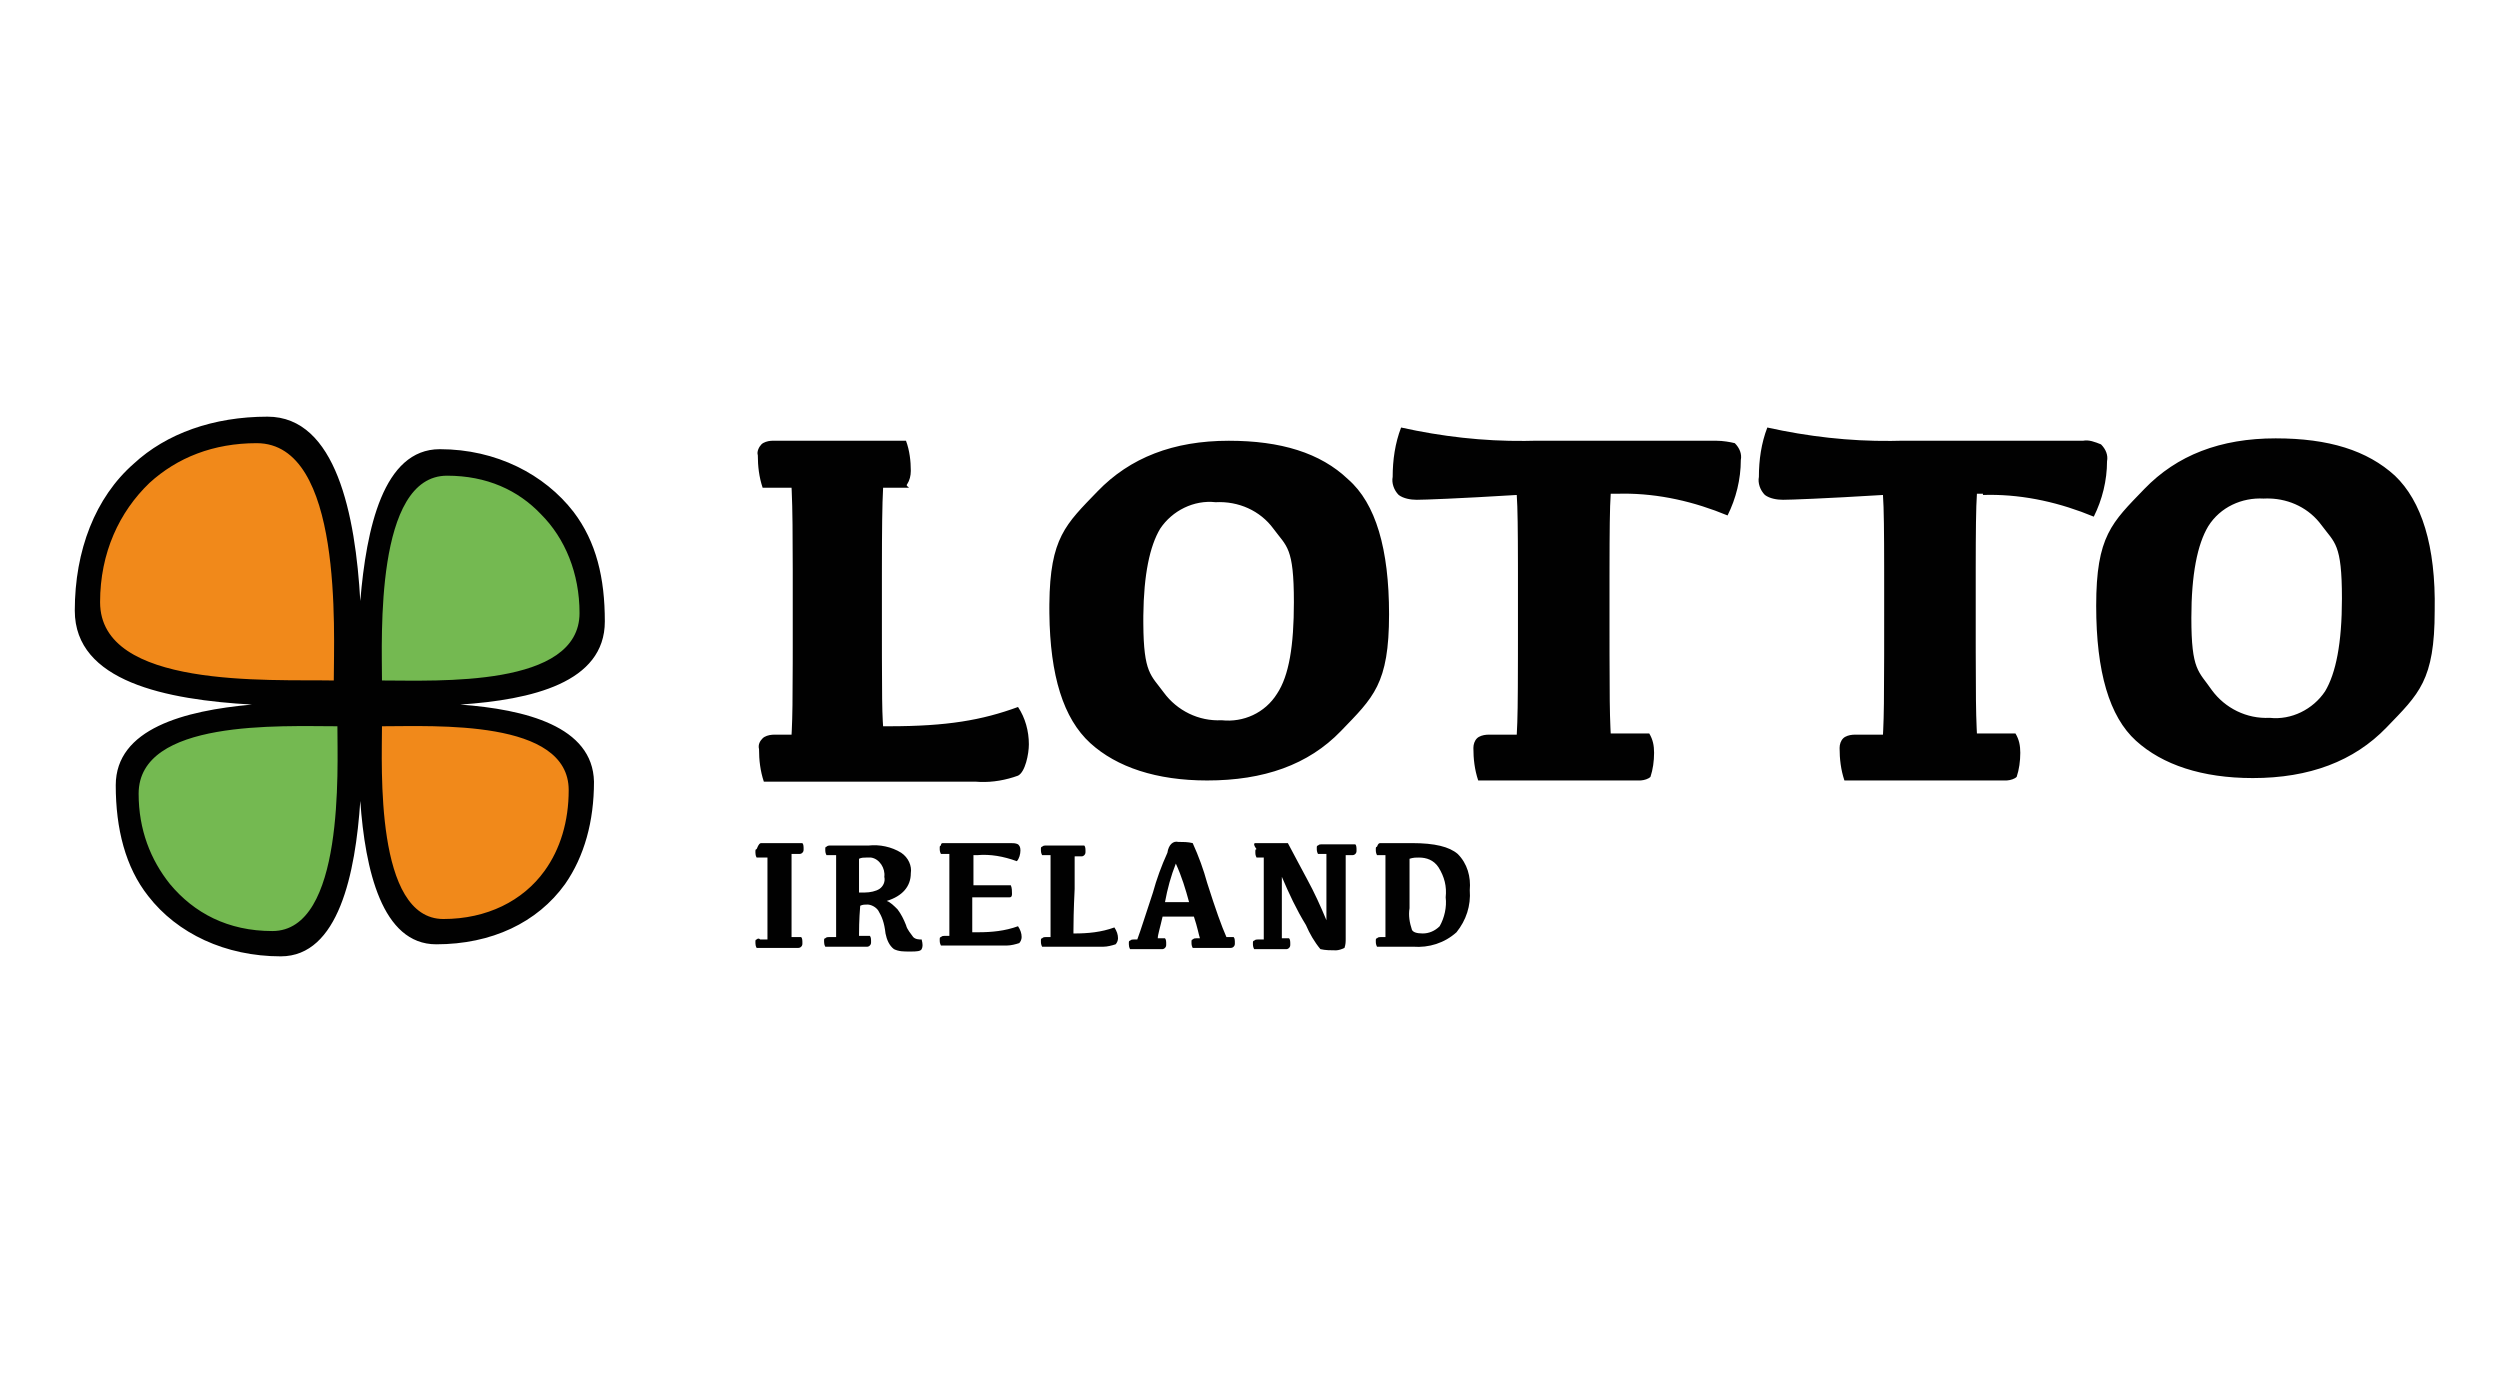 <?xml version="1.0" encoding="UTF-8"?>
<svg width="234px" height="130px" viewBox="0 0 234 130" version="1.1" xmlns="http://www.w3.org/2000/svg" xmlns:xlink="http://www.w3.org/1999/xlink">
    <title>loto_ireland</title>
    <g id="Bg" stroke="none" stroke-width="1" fill="none" fill-rule="evenodd">
        <g id="Logos" transform="translate(-1280, -1268)">
            <g id="loto_ireland" transform="translate(1280, 1268)">
                <rect id="Rectangle" x="0" y="0" width="234" height="130" rx="2"></rect>
                <g id="Group-4" transform="translate(7, 39)" fill-rule="nonzero">
                    <path d="M77.35,40.817 C78.027,41.268 78.365,42.058 78.252,42.734 C78.252,43.974 77.463,44.877 75.997,45.328 C76.335,45.44 76.673,45.779 77.012,46.117 C77.35,46.568 77.576,47.019 77.801,47.583 C77.914,48.034 78.252,48.372 78.478,48.71 C78.703,48.936 79.041,48.936 79.267,48.936 C79.38,49.387 79.38,49.612 79.267,49.838 C79.164,50.043 78.782,50.061 78.29,50.063 L78.139,50.063 C77.576,50.063 77.124,50.063 76.673,49.838 C76.222,49.499 75.997,48.936 75.884,48.372 C75.771,47.357 75.546,46.793 75.208,46.23 C74.982,45.891 74.531,45.666 74.193,45.666 C73.967,45.666 73.742,45.666 73.516,45.779 C73.404,47.132 73.404,48.146 73.404,48.597 L74.418,48.597 C74.531,48.71 74.531,48.936 74.531,49.161 C74.531,49.274 74.531,49.387 74.418,49.499 C74.418,49.499 74.306,49.612 74.193,49.612 L70.246,49.612 C70.156,49.432 70.138,49.324 70.135,49.172 L70.134,49.048 C70.134,48.936 70.134,48.823 70.246,48.823 C70.359,48.71 70.472,48.71 70.585,48.71 L71.261,48.71 L71.261,41.043 L71.261,41.043 L70.359,41.043 C70.246,40.817 70.246,40.705 70.246,40.479 C70.246,40.366 70.246,40.254 70.359,40.254 C70.449,40.163 70.54,40.145 70.63,40.142 L74.306,40.141 C75.32,40.028 76.448,40.254 77.35,40.817 Z M113.544,39.915 C114.221,41.156 114.785,42.283 115.348,43.298 C116.025,44.538 116.589,45.779 117.153,47.132 L117.153,40.93 L117.153,40.93 L116.363,40.93 C116.251,40.705 116.251,40.592 116.251,40.366 C116.251,40.254 116.251,40.141 116.363,40.141 C116.476,40.028 116.589,40.028 116.702,40.028 L119.859,40.028 C119.971,40.141 119.971,40.366 119.971,40.592 C119.971,40.705 119.971,40.817 119.859,40.93 C119.746,41.043 119.633,41.043 119.52,41.043 L118.957,41.043 L118.957,48.823 C118.957,49.161 118.957,49.387 118.844,49.725 C118.618,49.838 118.28,49.951 118.055,49.951 C117.604,49.951 117.04,49.951 116.589,49.838 C116.025,49.161 115.574,48.372 115.236,47.583 C114.334,46.117 113.657,44.651 112.981,43.072 L112.981,48.823 L112.981,48.823 L113.657,48.823 C113.77,48.936 113.77,49.161 113.77,49.387 C113.77,49.499 113.77,49.612 113.657,49.725 C113.563,49.819 113.469,49.835 113.441,49.837 L110.387,49.838 C110.274,49.612 110.274,49.499 110.274,49.274 C110.274,49.161 110.274,49.048 110.387,49.048 C110.5,48.936 110.613,48.936 110.726,48.936 L111.289,48.936 L111.289,41.268 L111.289,41.268 L110.613,41.268 C110.5,41.043 110.5,40.93 110.5,40.705 C110.5,40.592 110.5,40.479 110.613,40.479 C110.274,40.028 110.387,39.915 110.5,39.915 L113.544,39.915 Z M103.284,39.803 C103.735,39.803 104.186,39.803 104.637,39.915 C105.201,41.156 105.652,42.396 105.99,43.636 C106.779,46.117 107.343,47.695 107.794,48.71 L108.47,48.71 C108.583,48.823 108.583,49.048 108.583,49.274 C108.583,49.387 108.583,49.499 108.47,49.612 C108.358,49.725 108.245,49.725 108.132,49.725 L104.637,49.725 C104.524,49.499 104.524,49.387 104.524,49.161 C104.524,49.048 104.524,48.936 104.637,48.936 C104.749,48.823 104.862,48.823 104.975,48.823 L105.313,48.823 C105.201,48.485 105.088,47.808 104.749,46.793 L101.818,46.793 C101.592,47.808 101.367,48.485 101.367,48.823 L102.043,48.823 C102.156,48.936 102.156,49.161 102.156,49.387 C102.156,49.499 102.156,49.612 102.043,49.725 C101.949,49.819 101.855,49.835 101.827,49.837 L98.773,49.838 C98.683,49.657 98.665,49.549 98.662,49.398 L98.661,49.274 C98.661,49.161 98.661,49.048 98.773,49.048 C98.886,48.936 98.999,48.936 99.112,48.936 L99.45,48.936 C99.788,48.034 100.239,46.568 100.916,44.538 C101.254,43.298 101.705,42.058 102.269,40.817 C102.382,40.028 102.833,39.69 103.284,39.803 Z M68.104,39.915 C68.217,40.028 68.217,40.254 68.217,40.479 C68.217,40.592 68.217,40.705 68.104,40.817 C67.991,40.93 67.879,40.93 67.766,40.93 L67.089,40.93 L67.089,48.71 L67.089,48.71 L67.991,48.71 C68.104,48.823 68.104,49.048 68.104,49.274 C68.104,49.387 68.104,49.499 67.991,49.612 C67.879,49.725 67.766,49.725 67.653,49.725 L63.819,49.725 C63.729,49.545 63.711,49.436 63.708,49.285 L63.707,49.161 C63.707,49.048 63.707,48.936 63.819,48.936 C63.932,48.823 64.045,48.823 64.158,48.936 L64.834,48.936 L64.834,41.268 L64.834,41.268 L63.819,41.268 C63.729,41.088 63.711,40.98 63.708,40.828 L63.707,40.705 C63.707,40.592 63.707,40.479 63.819,40.479 C64.028,39.959 64.14,39.919 64.244,39.916 L68.104,39.915 Z M125.158,39.915 C127.301,39.915 128.654,40.254 129.443,40.93 C130.345,41.832 130.683,43.072 130.57,44.313 C130.683,45.779 130.232,47.132 129.33,48.259 C128.203,49.274 126.737,49.725 125.271,49.612 L121.888,49.612 C121.776,49.387 121.776,49.274 121.776,49.048 C121.776,48.936 121.776,48.823 121.888,48.823 C122.001,48.71 122.114,48.71 122.227,48.71 L122.678,48.71 L122.678,41.043 L122.678,41.043 L121.888,41.043 C121.776,40.817 121.776,40.705 121.776,40.479 C121.776,40.366 121.776,40.254 121.888,40.254 C121.988,39.953 122.089,39.919 122.189,39.916 L125.158,39.915 Z M94.489,40.141 C94.602,40.254 94.602,40.479 94.602,40.705 C94.602,40.817 94.602,40.93 94.489,41.043 C94.395,41.137 94.301,41.152 94.272,41.155 L93.587,41.156 L93.587,44.2 L93.587,44.2 C93.489,46.148 93.476,47.506 93.474,48.131 L93.474,48.372 L93.474,48.372 L93.587,48.372 C94.827,48.372 96.067,48.259 97.308,47.808 C97.533,48.146 97.646,48.485 97.646,48.823 C97.646,49.048 97.533,49.274 97.42,49.387 C97.082,49.499 96.631,49.612 96.293,49.612 L90.542,49.612 C90.43,49.387 90.43,49.274 90.43,49.048 C90.43,48.936 90.43,48.823 90.542,48.823 C90.655,48.71 90.768,48.71 90.881,48.71 L91.332,48.71 L91.332,41.043 L91.332,41.043 L90.542,41.043 C90.43,40.817 90.43,40.705 90.43,40.479 C90.43,40.366 90.43,40.254 90.542,40.254 C90.633,40.163 90.723,40.145 90.813,40.142 L94.489,40.141 Z M87.611,39.915 C87.836,39.915 88.062,39.915 88.287,40.028 C88.4,40.141 88.513,40.254 88.513,40.592 C88.513,40.93 88.4,41.381 88.174,41.607 C86.934,41.156 85.694,40.93 84.454,41.043 L84.115,41.043 L84.115,43.862 L84.115,43.862 L87.611,43.862 C87.723,44.087 87.723,44.426 87.723,44.651 C87.723,44.764 87.723,44.989 87.498,44.989 L84.003,44.989 L84.003,48.259 L84.003,48.259 L84.566,48.259 C85.807,48.259 87.047,48.146 88.287,47.695 C88.513,48.034 88.626,48.372 88.626,48.71 C88.626,48.936 88.513,49.161 88.4,49.274 C88.062,49.387 87.611,49.499 87.272,49.499 L81.071,49.499 C80.958,49.274 80.958,49.161 80.958,48.936 C80.958,48.823 80.958,48.71 81.071,48.71 C81.184,48.597 81.296,48.597 81.409,48.597 L81.86,48.597 L81.86,40.93 L81.86,40.93 L81.071,40.93 C80.958,40.705 80.958,40.592 80.958,40.366 C80.958,40.254 80.958,40.141 81.071,40.141 C81.071,39.943 81.157,39.919 81.254,39.916 L87.611,39.915 Z M125.835,41.268 C125.496,41.268 125.271,41.268 124.933,41.381 L124.933,46.004 L124.933,46.004 C124.82,46.681 124.933,47.357 125.158,48.034 C125.271,48.259 125.609,48.372 126.173,48.372 C126.737,48.372 127.301,48.146 127.752,47.695 C128.203,46.906 128.428,45.891 128.315,44.989 C128.428,43.974 128.203,43.072 127.639,42.17 C127.188,41.494 126.511,41.268 125.835,41.268 Z M103.058,41.832 C102.607,42.96 102.269,44.2 102.043,45.44 L104.298,45.44 C103.96,44.2 103.622,43.072 103.058,41.832 Z M74.531,41.268 L74.08,41.268 L74.08,41.268 C73.855,41.268 73.629,41.268 73.404,41.381 L73.404,44.538 L73.967,44.538 C74.418,44.538 74.982,44.426 75.32,44.2 C75.659,43.974 75.884,43.523 75.771,43.072 C75.884,42.283 75.32,41.381 74.531,41.268 Z M77.801,2.255 C78.139,3.157 78.252,4.172 78.252,5.074 C78.252,5.525 78.139,5.976 77.914,6.314 C77.704,6.524 78.273,6.636 77.994,6.651 L77.914,6.653 L75.659,6.653 C75.57,8.247 75.551,10.747 75.547,14.042 L75.546,14.96 L75.546,20.069 L75.546,20.069 L75.547,21.701 L75.547,21.998 L75.547,21.998 L75.548,22.566 C75.553,26.024 75.57,27.414 75.627,28.469 L75.643,28.74 L75.653,28.899 L75.659,28.978 L76.222,28.978 C81.635,28.978 84.905,28.414 88.287,27.174 C88.964,28.189 89.302,29.429 89.302,30.669 C89.302,31.571 88.964,33.263 88.287,33.601 C87.16,34.011 85.939,34.235 84.71,34.187 L84.341,34.165 L64.496,34.165 C64.158,33.15 64.045,32.135 64.045,31.12 C63.932,30.669 64.158,30.331 64.383,30.106 C64.58,29.908 64.95,29.797 65.266,29.773 L65.398,29.767 L67.089,29.767 C67.093,29.697 67.097,29.627 67.101,29.557 L67.111,29.345 C67.173,28.03 67.193,26.525 67.199,23.073 L67.2,22.496 L67.2,22.195 L67.2,22.195 L67.201,21.563 L67.201,14.421 C67.198,11.14 67.183,8.657 67.103,6.921 L67.089,6.653 L64.383,6.653 C64.045,5.638 63.932,4.623 63.932,3.608 C63.819,3.27 64.045,2.819 64.27,2.593 C64.468,2.396 64.838,2.285 65.154,2.26 L65.285,2.255 L77.801,2.255 Z M108.019,2.255 C112.868,2.255 116.589,3.383 119.182,5.863 C121.776,8.118 123.016,12.403 123.016,18.492 C123.016,25.032 121.55,26.272 118.506,29.429 C115.461,32.586 111.289,34.052 105.99,34.052 C101.254,34.052 97.533,32.812 95.053,30.557 C92.529,28.253 91.287,24.241 91.222,18.418 L91.219,17.928 L91.221,17.526 C91.281,11.336 92.748,10.082 95.729,6.991 C98.773,3.834 102.833,2.255 108.019,2.255 Z M158.421,1.015 C162.209,1.857 166.096,2.306 169.99,2.27 L170.824,2.255 L187.963,2.255 C188.527,2.142 189.09,2.368 189.654,2.593 C190.105,3.044 190.331,3.608 190.218,4.172 C190.218,5.976 189.767,7.78 188.978,9.359 C185.88,8.077 182.58,7.301 179.173,7.319 L178.604,7.329 L178.604,7.216 L178.04,7.216 C177.95,8.477 177.932,10.816 177.928,14.12 L177.928,21.111 L177.928,21.111 L177.929,22.067 C177.934,26.026 177.95,27.651 178.014,29.101 L178.024,29.323 L178.032,29.489 L178.032,29.489 L178.04,29.655 L181.648,29.655 C181.987,30.218 182.099,30.782 182.099,31.459 C182.099,32.248 181.987,33.037 181.761,33.714 C181.564,33.911 181.194,34.022 180.878,34.047 L180.746,34.052 L165.637,34.052 C165.299,33.037 165.186,32.022 165.186,31.008 C165.186,30.669 165.299,30.331 165.524,30.106 C165.722,29.908 166.092,29.797 166.408,29.773 L166.539,29.767 L169.245,29.767 L169.253,29.626 L169.253,29.626 L169.267,29.342 C169.333,27.956 169.351,26.358 169.356,22.496 L169.357,21.884 L169.357,21.563 L169.357,21.563 L169.358,18.225 L169.358,15.966 L169.358,15.966 L169.357,14.206 C169.354,10.865 169.336,8.592 169.245,7.329 C163.72,7.667 160.563,7.78 159.887,7.78 C159.323,7.78 158.646,7.667 158.195,7.329 C157.744,6.878 157.519,6.202 157.632,5.638 C157.632,4.059 157.857,2.481 158.421,1.015 Z M124.143,1.015 C127.932,1.857 131.819,2.306 135.712,2.27 L136.546,2.255 L153.685,2.255 C154.249,2.255 154.926,2.368 155.377,2.481 C155.828,2.932 156.053,3.495 155.94,4.059 C155.94,5.863 155.489,7.667 154.7,9.246 C151.602,7.964 148.302,7.188 144.895,7.206 L144.327,7.216 L143.763,7.216 C143.673,8.479 143.655,10.824 143.651,14.137 L143.65,14.985 L143.65,19.697 L143.65,19.697 L143.651,21.439 L143.651,21.758 L143.651,21.758 L143.652,22.367 C143.657,26.11 143.674,27.688 143.736,29.101 L143.746,29.323 L143.754,29.489 L143.754,29.489 L143.763,29.655 L147.371,29.655 C147.709,30.218 147.822,30.782 147.822,31.459 C147.822,32.248 147.709,33.037 147.484,33.714 C147.286,33.911 146.916,34.022 146.6,34.047 L146.469,34.052 L131.36,34.052 C131.021,33.037 130.909,32.022 130.909,31.008 C130.909,30.669 131.021,30.331 131.247,30.106 C131.444,29.908 131.814,29.797 132.13,29.773 L132.262,29.767 L134.968,29.767 C135.05,28.298 135.072,26.828 135.078,22.789 L135.079,22.195 L135.079,21.884 L135.079,21.884 L135.08,20.894 L135.08,14.629 L135.08,14.629 L135.079,13.794 C135.074,10.677 135.054,8.539 134.968,7.329 C129.443,7.667 126.286,7.78 125.609,7.78 C125.045,7.78 124.369,7.667 123.918,7.329 C123.467,6.878 123.241,6.202 123.354,5.638 C123.354,4.059 123.58,2.481 124.143,1.015 Z M206.004,2.03 C210.965,2.03 214.573,3.157 217.166,5.525 C219.647,7.893 221,12.065 220.887,18.154 C220.887,24.693 219.421,25.934 216.377,29.091 C213.333,32.248 209.161,33.827 203.861,33.827 C199.126,33.827 195.405,32.586 192.924,30.331 C190.443,28.076 189.203,23.904 189.203,17.703 C189.203,11.163 190.669,9.922 193.713,6.765 C196.758,3.608 200.817,2.03 206.004,2.03 Z M101.592,10.486 C100.615,12.115 100.056,14.789 100.016,18.61 L100.014,19.056 L100.015,19.386 C100.045,24.023 100.718,24.168 101.931,25.821 C103.171,27.512 105.201,28.527 107.343,28.414 C109.372,28.64 111.402,27.738 112.53,25.934 C113.657,24.242 114.108,21.423 114.108,17.364 C114.108,12.178 113.432,12.178 112.191,10.486 C110.951,8.795 108.921,7.893 106.779,8.006 C104.749,7.78 102.72,8.795 101.592,10.486 Z M205.143,7.659 L204.876,7.667 C202.846,7.555 200.817,8.457 199.689,10.261 C198.674,11.952 198.111,14.771 198.111,18.83 C198.111,23.791 198.787,23.791 200.028,25.595 C201.268,27.287 203.297,28.302 205.44,28.189 C207.469,28.414 209.499,27.399 210.627,25.708 C211.641,24.017 212.205,21.198 212.205,17.026 C212.205,11.839 211.529,11.839 210.288,10.148 C209.151,8.598 207.351,7.71 205.409,7.66 L205.143,7.659 Z" id="Combined-Shape" fill="#010101"></path>
                    <path d="M30.982,27.964 C34.473,27.972 39.424,28.072 42.847,29.316 C44.2,29.767 45.44,30.557 46.342,31.571 C47.132,32.586 47.583,33.827 47.583,35.067 C47.695,38.562 46.342,42.058 43.974,44.651 C41.494,47.132 38.111,48.485 34.616,48.372 C33.376,48.372 32.135,47.921 31.233,47.019 C30.218,45.891 29.542,44.651 29.091,43.298 C27.861,39.704 27.742,34.921 27.736,31.675 L27.736,30.955 C27.737,30.61 27.738,30.287 27.738,29.993 L27.738,28.978 L28.753,27.963 Z M16.84,0.671 L17.252,0.677 C18.83,0.677 20.296,1.24 21.423,2.368 C22.664,3.721 23.566,5.187 24.13,6.991 C25.934,12.29 25.821,19.845 25.821,23.679 L25.821,23.679 L25.821,24.919 L24.693,26.046 L22.538,26.046 C18.125,26.044 11.447,25.988 6.765,24.355 C5.074,23.904 3.608,22.889 2.368,21.649 C1.24,20.409 0.677,18.83 0.789,17.252 C0.677,12.741 2.368,8.457 5.412,5.299 C8.569,2.255 12.854,0.564 17.252,0.677 Z" id="Combined-Shape" fill="#F1891A"></path>
                    <path d="M22.421,27.737 C22.739,27.737 23.045,27.738 23.34,27.738 L23.34,27.738 L24.693,27.738 L25.708,28.753 L25.708,28.753 L25.708,30.196 C25.714,33.557 25.772,39.831 24.242,44.2 C23.791,45.666 23.002,47.019 21.987,48.146 C21.085,49.048 19.732,49.612 18.379,49.612 C14.658,49.725 11.05,48.259 8.344,45.553 C5.751,42.734 4.397,39.126 4.51,35.292 C4.51,33.827 4.961,32.586 5.863,31.459 C6.878,30.444 8.118,29.542 9.584,29.091 C13.019,27.851 17.745,27.74 21.441,27.736 Z M34.729,4.285 C38.449,4.172 42.058,5.638 44.651,8.231 C47.244,11.05 48.597,14.658 48.372,18.379 C48.372,19.732 47.921,21.085 47.019,22.1 C46.117,23.228 44.764,24.017 43.411,24.468 C39.352,25.934 33.601,25.821 29.88,25.821 L28.527,25.821 L27.512,24.806 L27.512,24.806 L27.512,23.465 C27.512,23.241 27.511,23.005 27.511,22.758 L27.511,21.984 C27.517,18.501 27.636,13.385 28.865,9.697 C29.316,8.231 30.106,6.878 31.12,5.751 C32.135,4.736 33.376,4.285 34.729,4.285 Z" id="Combined-Shape" fill="#74B951"></path>
                    <path d="M36.082,26.948 C42.734,26.497 49.612,24.919 49.612,19.168 C49.612,15.109 48.823,11.727 46.681,8.908 C43.974,5.412 39.464,3.044 34.165,3.044 C28.865,3.044 27.287,10.486 26.723,17.252 C26.272,9.246 24.468,9.23705556e-14 18.041,9.23705556e-14 C12.967,9.23705556e-14 8.569,1.579 5.525,4.397 C1.917,7.555 2.74225087e-13,12.516 2.74225087e-13,18.154 C2.74225087e-13,24.806 8.569,26.497 16.575,26.948 C10.261,27.512 3.834,29.204 3.834,34.503 C3.834,38.562 4.736,42.17 6.878,44.877 C9.584,48.372 14.094,50.514 19.281,50.514 C24.693,50.514 26.272,42.734 26.723,35.969 C27.174,42.396 28.753,49.387 33.827,49.387 C39.013,49.387 43.298,47.357 45.891,43.749 C47.695,41.156 48.597,37.886 48.597,34.165 C48.485,28.978 42.17,27.399 36.082,26.948 Z M34.841,5.525 C38.562,5.525 41.494,6.878 43.636,9.133 C45.891,11.388 47.244,14.658 47.244,18.379 C47.244,25.37 33.939,24.693 28.753,24.693 C28.753,20.747 28.076,5.525 34.841,5.525 Z M2.368,17.364 C2.368,12.741 4.172,8.908 6.991,6.202 C9.584,3.834 12.967,2.481 17.026,2.481 C25.144,2.481 24.242,20.183 24.242,24.693 C18.154,24.581 2.368,25.483 2.368,17.364 Z M18.492,48.146 C14.32,48.146 11.163,46.455 8.908,43.749 C7.104,41.494 5.976,38.675 5.976,35.292 C5.976,28.302 19.281,28.978 24.581,28.978 C24.581,32.924 25.257,48.146 18.492,48.146 Z M43.974,42.509 C41.945,45.328 38.562,47.019 34.503,47.019 C28.076,47.019 28.753,32.699 28.753,28.978 C33.714,28.978 46.23,28.302 46.23,34.954 C46.23,37.886 45.44,40.479 43.974,42.509 Z" id="Shape" fill="#010101"></path>
                </g>
            </g>
        </g>
    </g>
</svg>